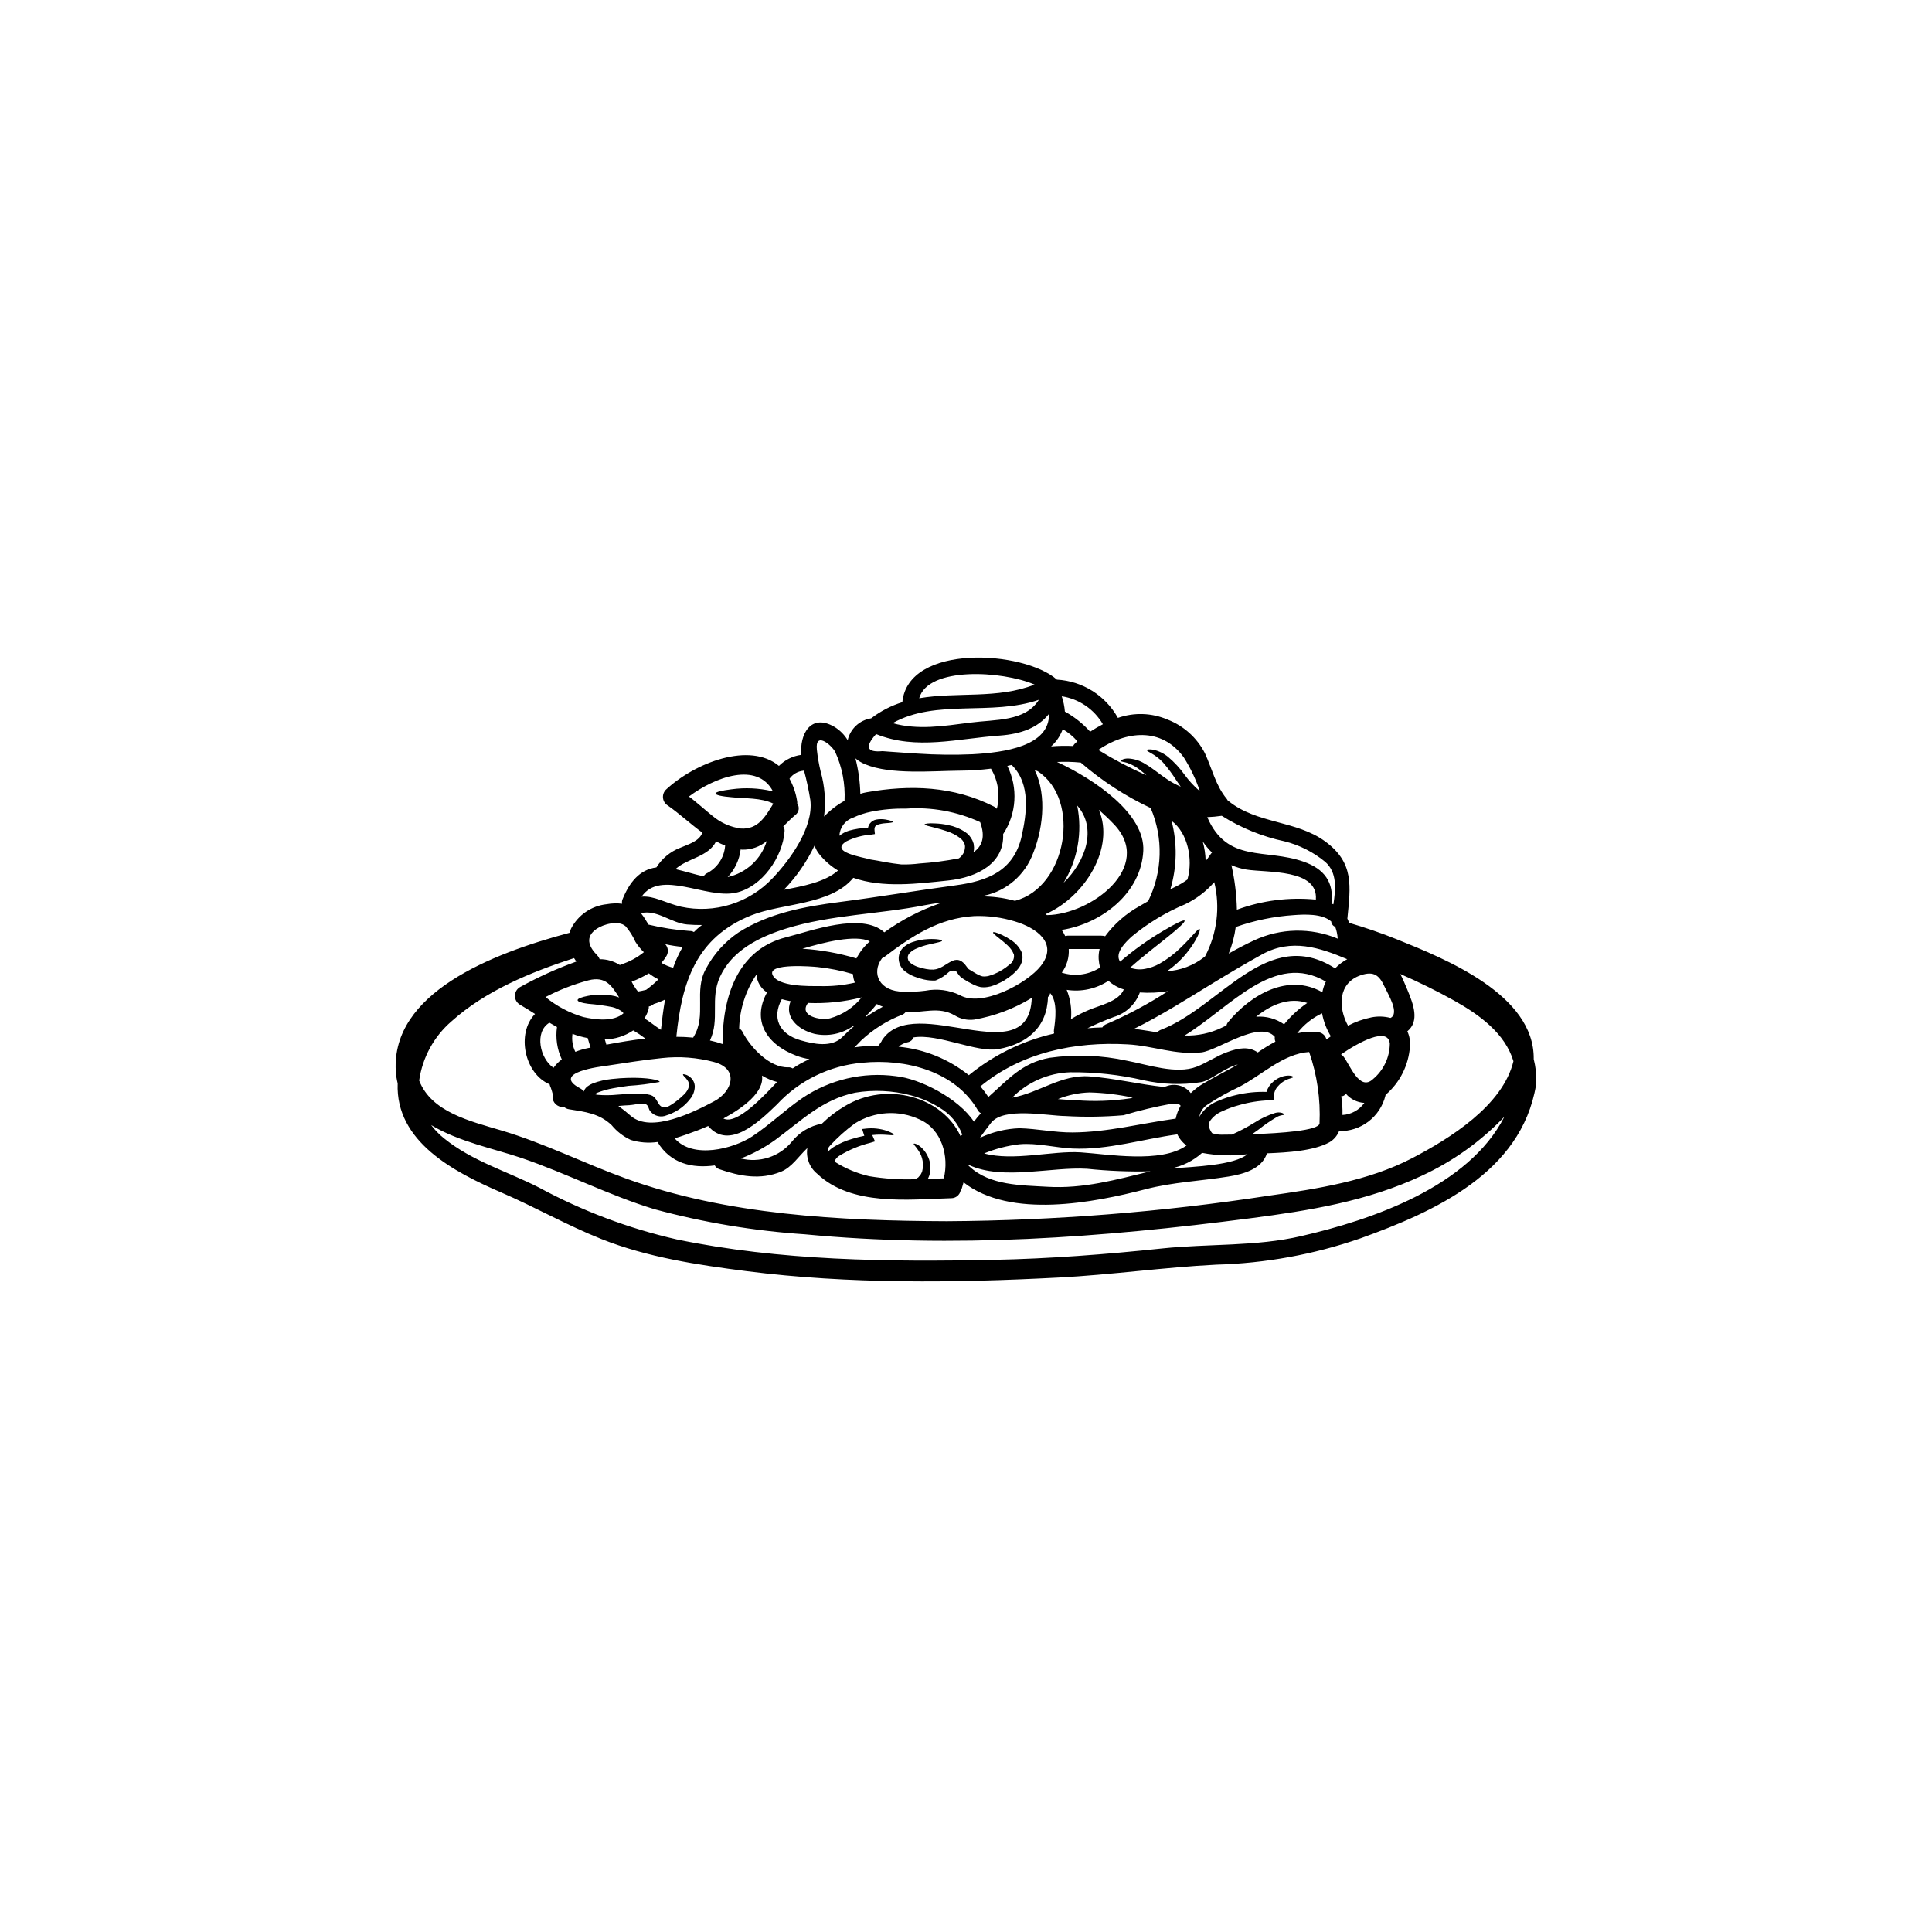 <?xml version="1.0" encoding="UTF-8"?>
<svg width="752pt" height="752pt" version="1.1" viewBox="0 0 752 752" xmlns="http://www.w3.org/2000/svg">
 <g>
  <path d="m245.1 430.13 0.211 0.027c-1.328 0.027-3.023 0.184-4.637 0.316v-0.004c1.648 1.168 3.234 2.43 4.738 3.777 7.941 7.106 25.02-1.586 32.559-5.598 7.082-3.746 9.895-12.598-0.051-15.281-6.598-1.758-13.465-2.281-20.254-1.535-7.398 0.738-14.762 1.98-22.129 3.07-0.883 0.129-21.504 2.477-9.707 8.719 0.551 0.289 1.027 0.711 1.375 1.227 0.078-0.234 0.176-0.461 0.289-0.68 0.281-0.496 0.656-0.93 1.109-1.273 0.664-0.504 1.391-0.914 2.16-1.223 2.375-0.875 4.852-1.445 7.371-1.695 2.289-0.258 4.398-0.387 6.289-0.441 7.656-0.211 12.473 0.859 12.316 1.586v0.004c-3.988 0.762-8.023 1.266-12.078 1.508-1.824 0.234-3.856 0.547-5.965 0.938-2.164 0.375-4.285 0.977-6.324 1.797-0.34 0.18-0.652 0.371-0.887 0.52 0.324 0.105 0.656 0.188 0.992 0.238 2.625 0.227 5.266 0.207 7.887-0.055 1.641-0.105 3.176-0.262 4.973-0.289l0.285 0.027 1.562 0.051c0.625-0.051 1.25-0.078 1.875-0.129 0.738 0.027 1.457 0 2.188 0.051l1.172 0.262 0.594 0.129 0.289 0.078 0.129 0.051 0.004 0.004c0.215 0.082 0.422 0.176 0.625 0.285 0.387 0.254 0.73 0.57 1.012 0.938 1.199 1.508 1.457 3.465 3.644 3.516 1.875 0.051 6.379-3.828 7.602-5.102 2.16-2.16 2.238-4.242 1.227-5.519-0.371-0.539-0.797-1.035-1.277-1.48-0.34-0.371-0.469-0.598-0.418-0.738 0.051-0.141 0.34-0.105 0.832 0.027l0.004-0.004c0.754 0.199 1.453 0.582 2.031 1.109 1.082 0.891 1.711 2.219 1.719 3.621-0.047 1.777-0.699 3.484-1.852 4.844-1.215 1.594-2.695 2.969-4.375 4.066-0.934 0.609-1.918 1.141-2.941 1.586-0.551 0.238-1.117 0.445-1.691 0.625-2.227 0.996-4.844 0.395-6.41-1.473-0.863-0.941-0.574-2.316-1.953-2.891-1.383-0.574-4.473 0.414-6.113 0.414zm351.86-17.938c0.762 2.977 1.109 6.043 1.035 9.113 0 0.328-0.043 0.648-0.129 0.965v0.082c-5.703 34.207-39.672 49.332-68.445 59.695l-0.004-0.004c-18.043 6.25-36.938 9.691-56.023 10.203-20.543 1.039-40.871 3.957-61.418 5.023-40.09 2.082-81.539 2.59-121.42-2.5-18.953-2.418-38.66-5.387-56.52-12.52-13.32-5.309-25.773-12.418-38.918-18.094-18.5-7.992-41.211-19.812-40.328-42.461v0.004c-0.391-1.578-0.637-3.188-0.742-4.812-1.695-30.277 36.887-45.637 67.738-53.836 0.113-0.512 0.262-1.016 0.441-1.508 2.715-5.352 7.953-8.965 13.922-9.594 1.984-0.359 4.008-0.422 6.012-0.184-0.141-0.582-0.082-1.191 0.16-1.742 2.652-6.559 6.66-11.586 13.172-12.395h-0.004c2.184-3.492 5.449-6.18 9.297-7.648 3.047-1.328 7.398-2.477 8.59-5.883-4.609-3.359-8.93-7.398-13.434-10.543v-0.004c-1.031-0.625-1.719-1.688-1.871-2.883-0.152-1.199 0.25-2.398 1.09-3.262 11.379-10.594 32.594-18.77 44.027-9.293 2.352-2.359 5.422-3.871 8.727-4.297-0.758-7.965 3.644-16.281 12.855-10.906 2.125 1.285 3.902 3.074 5.18 5.203 1.004-4.445 4.629-7.82 9.137-8.508 3.641-2.793 7.75-4.922 12.129-6.289 2.289-22.988 47.359-20.125 60.164-8.773 9.949 0.551 18.914 6.172 23.742 14.887 6.293-2.203 13.188-1.969 19.316 0.652 6.297 2.43 11.477 7.094 14.551 13.098 2.762 5.988 4.219 12.648 8.508 17.777h0.004c0.156 0.215 0.293 0.441 0.418 0.68 0.105 0.078 0.234 0.129 0.336 0.211 10.91 8.824 26.348 7.469 37.516 15.645 11.402 8.332 9.914 17.391 8.668 30.07v-0.004c0.258 0.535 0.484 1.082 0.68 1.641 6.289 1.852 12.469 3.957 18.531 6.402 19.137 7.699 53.629 21.602 53.32 46.59zm-7.887 0.836c-3.258-10.781-13.148-18.043-23.199-23.637-6.766-3.777-13.746-7.184-20.828-10.285 0.992 1.926 1.875 4.035 2.762 6.172 2.348 5.625 4.809 12.184-0.027 16.141v-0.004c0.852 1.84 1.199 3.871 1.02 5.887-0.508 7.301-3.922 14.09-9.48 18.848-0.012 0.125-0.039 0.25-0.078 0.371-1.004 3.996-3.336 7.531-6.613 10.031-3.277 2.496-7.309 3.805-11.426 3.715-0.738 1.844-2.078 3.387-3.801 4.375-6.121 3.328-16.168 3.957-24.262 4.269-1.953 6.117-9.164 8.094-14.918 9.031-10.934 1.773-21.66 2.16-32.438 4.973-19.863 5.152-52.508 11.609-70.73-2.707-0.211 0.738-0.418 1.535-0.676 2.316-0.121 0.344-0.289 0.668-0.496 0.965-0.375 1.695-1.883 2.902-3.621 2.891-16.648 0.469-38.816 3.199-52.199-9.527h0.004c-2.961-2.406-4.418-6.203-3.828-9.973-3.328 3.121-6.043 7.469-10.18 9.16-8.098 3.328-16.039 1.824-24.109-0.961h0.004c-0.742-0.254-1.363-0.773-1.742-1.457-8.75 1.227-17.262-0.738-22.258-9.086v-0.027c-3.496 0.5-7.062 0.227-10.441-0.809-2.883-1.332-5.43-3.297-7.445-5.75-4.809-4.582-10.336-5.18-16.613-6.195h0.004c-0.707-0.105-1.367-0.414-1.898-0.887-0.105 0-0.316 0.027-0.445 0.027v-0.004c-2.191 0.023-4-1.711-4.07-3.902 0-0.051 0.129-0.078 0.129-0.129-0.078-0.418 0-0.832-0.105-1.25-0.16-0.598-0.316-1.199-0.523-1.77-0.078-0.211-0.129-0.391-0.207-0.598-0.027-0.051-0.027-0.027-0.082-0.129h0.004c-0.148-0.344-0.262-0.703-0.336-1.07-9.789-4.113-13.043-19.812-5.676-27.379-1.926-1.227-3.852-2.449-5.918-3.644-1.184-0.719-1.906-2.004-1.906-3.387 0-1.383 0.723-2.664 1.906-3.383 7.051-3.91 14.406-7.246 21.996-9.973-0.312-0.441-0.594-0.883-0.883-1.352-16.895 5.492-34.469 12.703-47.691 24.602h-0.004c-6.848 5.906-11.32 14.098-12.594 23.051 4.738 12.289 19.785 15.801 32.125 19.473 16.609 4.945 32.047 12.758 48.289 18.641 39.312 14.293 83.438 16.48 124.96 16.648h0.004c41.98-0.25 83.883-3.574 125.38-9.941 18.77-2.656 38.633-5.703 55.66-14.555 14.707-7.668 35.352-20.477 39.516-37.812zm-3.539 21.66h-0.004c-9.152 9.578-20.023 17.352-32.047 22.91-21.164 9.973-43.891 13.617-66.93 16.609-57.734 7.496-115.14 11.789-173.32 6.219-19.773-1.316-39.367-4.586-58.496-9.762-17.781-5.418-34.285-14.008-51.883-19.98-10.078-3.438-24.473-6.328-35.043-12.781h0.004c1.453 1.93 3.141 3.668 5.023 5.18 10.984 8.906 24.523 12.809 36.938 19.137 16.859 9.129 34.887 15.922 53.578 20.188 40.328 8.359 82.211 8.797 123.27 7.965 22.023-0.441 43.867-2.137 65.785-4.441 17.887-1.871 36.523-0.703 54.098-4.809 27.48-6.336 65.105-19.148 79.035-46.434zm-44.309-38.477c3.672-1.77-0.938-9.215-2.266-12.078-2.031-4.441-4.141-6.289-9.27-4.555-8.98 3.019-8.852 12.652-5 19.652 2.883-1.516 5.969-2.609 9.164-3.254 2.445-0.477 4.969-0.398 7.379 0.234zm-6.844 23.844h-0.004c4.144-3.43 6.559-8.52 6.586-13.898-0.738-6.715-12.234-0.391-18.98 4.242 0.395 0.266 0.746 0.59 1.043 0.961 2.453 3.231 6.176 13.477 11.359 8.695zm-3.328 9.215-0.008 0.004c-2.809-0.156-5.426-1.465-7.234-3.621-0.285 0.613-0.891 1.008-1.562 1.02h-0.188c0.387 2.418 0.543 4.867 0.473 7.312 3.41-0.188 6.547-1.922 8.52-4.711zm-11.379-52.352h-0.004c1.375-1.426 2.965-2.629 4.711-3.566-10.828-4.555-21.715-8.172-33.086-1.898-6.691 3.672-13.199 7.574-19.711 11.531-9.816 6.012-19.812 12.34-30.223 17.492 0.676 0.078 1.328 0.129 1.98 0.234 2.473 0.34 4.809 0.738 7.082 1.109v0.004c0.363-0.426 0.828-0.754 1.348-0.965 23.156-8.789 41.637-40.809 67.906-23.941zm1.016-11.559h-0.008c-0.098-1.574-0.422-3.125-0.961-4.606-0.883-0.328-1.496-1.141-1.562-2.082-3.539-3.125-10.414-2.785-14.578-2.477-7.703 0.512-15.305 2.07-22.59 4.633-0.469 3.547-1.387 7.019-2.734 10.332 3.231-1.852 6.508-3.566 9.867-5.129v0.004c10.273-4.812 22.102-5.059 32.566-0.676zm-1.691-13.355c0.91-5.918 1.535-12.363-3.176-16.531h-0.004c-4.637-3.832-10.074-6.574-15.91-8.016-8.641-1.848-16.883-5.207-24.355-9.918-1.875 0.273-3.758 0.449-5.652 0.523 7.809 18.039 22.516 12.055 37.512 17.336 8.07 2.812 11.871 8.047 10.828 16.281 0.262 0.117 0.527 0.219 0.758 0.324zm-2.707 52.617c0.574-0.445 1.148-0.859 1.719-1.277h-0.008c-1.676-2.742-2.832-5.769-3.41-8.93-3.805 1.777-7.125 4.441-9.688 7.769 2.273-0.496 4.606-0.688 6.93-0.566 0.297 0 0.594 0.043 0.883 0.129 1.668-0.008 3.125 1.117 3.539 2.734 0.016 0.043 0.027 0.09 0.035 0.141zm-0.492-22.023c0.078-0.18 0.207-0.336 0.285-0.523-20.07-11.867-37.227 10.074-55.008 20.984h-0.008c5.059 0.164 10.082-0.91 14.633-3.125 0.574-0.258 1.109-0.52 1.691-0.805l-0.004-0.004c0.113-0.5 0.348-0.965 0.68-1.355 8.797-10.676 23.379-19.133 36.629-11.559 0.25-1.238 0.617-2.449 1.102-3.617zm-2.188 54.668-0.008-0.004c0.43-9.438-0.941-18.871-4.035-27.801-10.152 0.672-18.383 9.004-27.18 13.559v0.004c-4.242 1.969-8.332 4.25-12.234 6.82-1.809 1.086-3.039 2.918-3.359 5 0.039-0.129 0.094-0.254 0.156-0.371 1.613-2.676 4.066-4.746 6.977-5.883 2.375-1.039 4.84-1.848 7.371-2.418 3.816-0.902 7.738-1.297 11.66-1.172 0.48-1.566 1.402-2.957 2.656-4.008 1.152-1.008 2.523-1.73 4.008-2.109 2.59-0.574 3.699 0.078 3.746 0.285 0.078 0.391-1.434 0.469-3.121 1.379-1.082 0.566-2.047 1.336-2.836 2.266-0.996 1.043-1.547 2.434-1.535 3.871l0.105 1.613-1.902-0.027v0.004c-3.992 0.137-7.953 0.766-11.793 1.871-2.234 0.598-4.41 1.391-6.508 2.371-1.988 0.785-3.695 2.156-4.894 3.93-0.402 0.754-0.477 1.641-0.203 2.449l0.207 0.594 0.445 0.914c0.18 0.258 0.312 0.465 0.465 0.652 1.156 0.402 2.371 0.602 3.594 0.598 0.738 0 2.219-0.027 4.141-0.051v-0.004c3-1.332 5.902-2.871 8.695-4.606 2.539-1.641 5.289-2.926 8.176-3.824 0.867-0.25 1.789-0.238 2.652 0.027 0.598 0.234 0.805 0.543 0.738 0.652-0.207 0.285-1.145 0-2.863 0.961-2.438 1.438-4.777 3.047-7 4.809-0.805 0.594-1.668 1.195-2.59 1.852 11.25-0.402 26.008-1.395 26.27-4.207zm-1.434-87.105c0.961-12.004-18.871-10.414-27.008-11.688l-0.008-0.004c-2.012-0.332-3.981-0.91-5.856-1.719 1.301 5.691 2.016 11.5 2.137 17.336 9.816-3.606 20.324-4.949 30.738-3.93zm-3.352 40.219c-7.031-2.394-14.109 0.652-19.891 5.359h0.004c3.859-0.309 7.707 0.738 10.879 2.961 2.586-3.195 5.621-5.996 9.008-8.32zm-12.391 15.047c-0.246-0.582-0.328-1.223-0.234-1.848-5.832-6.742-22.258 5.34-28.609 6.043-10.047 1.109-18.77-2.59-28.715-3.125-20.484-1.145-41.207 3.074-57.27 16.352l-0.004-0.008c1.121 1.316 2.152 2.699 3.098 4.141 7.707-6.766 12.949-13.277 23.844-15.254h0.004c10.035-1.402 20.242-1.016 30.145 1.145 8.07 1.508 19.16 5.418 27.102 2.32 4.09-1.59 7.734-4.191 11.871-5.676 4.441-1.645 8.379-2.32 11.895 0.129h0.004c2.207-1.535 4.5-2.941 6.867-4.219zm-10.859 43.828c-5.887 0.754-11.852 0.574-17.68-0.52-3.477 3.129-7.75 5.242-12.348 6.102 9.742-0.754 24.766-1.25 30.027-5.582zm-3.777-34.91c-4.84 1.07-10.648 6.289-14.371 6.875-7.402 1.133-14.949 0.883-22.258-0.742-9.371-2.172-18.969-3.219-28.586-3.121-8.516 0.273-16.602 3.805-22.594 9.863 10.461-1.824 19.012-9.086 30.109-8.254 9.734 0.738 19.238 3.07 28.922 4.113 0.316-0.082 0.598-0.184 0.91-0.262 3.422-1.336 7.316-0.254 9.559 2.656 1.512-1.457 3.188-2.734 5-3.801 4.379-2.551 8.906-4.844 13.309-7.316zm-12.727-42.117-0.004-0.004c4.664-8.863 5.934-19.125 3.566-28.859-3.164 3.617-7.039 6.551-11.375 8.617-7.5 3.133-14.492 7.363-20.75 12.547-2.348 2.16-6.797 6.43-4.531 9.789 5.231-4.492 10.848-8.512 16.793-12.008 4.844-2.891 7.992-4.441 8.301-3.957 0.312 0.48-2.219 2.836-6.613 6.379-3.852 3.125-9.137 7.055-14.578 11.926 0.027 0 0.051 0.027 0.078 0.027l0.004-0.004c1.867 0.668 3.887 0.809 5.832 0.414 1.926-0.348 3.785-1.016 5.492-1.977 3.062-1.738 5.883-3.871 8.383-6.352 4.441-4.269 6.691-7.5 7.266-7.16 0.465 0.258-0.863 4.141-4.973 9.25-2.223 2.766-4.84 5.188-7.769 7.184 5.301-0.309 10.379-2.238 14.551-5.519 0.102-0.102 0.211-0.199 0.324-0.285zm2.289-39.957c0.129-0.156 0.258-0.258 0.387-0.418v-0.004c-1.352-1.324-2.562-2.777-3.617-4.348 0.707 2.5 1.094 5.082 1.145 7.68 0.703-0.902 1.383-1.867 2.086-2.906zm-9.062 9.621c2.004-7.289 0.156-17.621-6.289-22.387v-0.008c2.281 8.762 2.121 17.98-0.469 26.66 0.594-0.312 1.195-0.625 1.793-0.91h0.004c1.711-0.82 3.344-1.797 4.871-2.918 0.02-0.152 0.051-0.301 0.09-0.449zm4.723-33.934c-1.551-4.617-3.648-9.027-6.25-13.145-8.746-12.055-22.676-10.18-33.297-2.914l-0.004-0.004c6.031 3.711 12.301 7.016 18.77 9.891-0.703-0.621-1.379-1.223-2.082-1.742-1.594-1.371-3.43-2.43-5.418-3.121-1.301-0.418-2.394-0.391-2.394-0.738 0-0.262 0.676-0.887 2.59-0.965l0.004-0.004c2.484 0.09 4.898 0.863 6.973 2.238 2.629 1.48 5.391 3.883 8.254 5.781 1.703 1.16 3.519 2.152 5.414 2.961-0.574-0.805-1.109-1.59-1.641-2.348v0.004c-1.555-2.477-3.297-4.828-5.219-7.031-3.281-3.539-6.43-4.191-6.289-4.867 0.027-0.262 0.859-0.391 2.394-0.156h-0.004c2.152 0.465 4.164 1.438 5.863 2.836 2.418 2.039 4.574 4.371 6.414 6.945 1.711 2.356 3.699 4.5 5.922 6.379zm-7.484 122.43c-0.066-0.055-0.129-0.117-0.18-0.188-0.16-0.199-0.379-0.344-0.625-0.414-0.832-0.051-1.691-0.129-2.551-0.207-6.367 1.145-12.668 2.648-18.867 4.504-7.559 0.648-15.152 0.754-22.727 0.309-7.004-0.078-23.797-3.594-28.797 2.59-1.562 1.953-2.863 3.824-4.215 5.625 0 0.078 0.027 0.129 0.027 0.18v0.004c4.781-2.227 9.961-3.465 15.23-3.644 6.898 0.18 13.746 1.691 20.645 1.641 13.641-0.078 26.711-3.539 40.145-5.387v-0.004c0.359-1.762 1.004-3.457 1.914-5.008zm2.289 15.461h0.004c-1.539-1.117-2.766-2.602-3.566-4.32-13.508 1.824-27.047 6.144-40.789 5.519-6.746-0.312-13.902-2.266-20.645-1.664l-0.004-0.004c-4.731 0.551-9.367 1.754-13.77 3.57 11.32 3.121 26.578-1.109 37.512-0.418 10.387 0.656 31.371 4.457 41.273-2.676zm-7.234-60.051c-3.621 0.59-7.301 0.754-10.957 0.492-0.027 0.078-0.027 0.129-0.051 0.211h-0.004c-1.707 4.484-5.394 7.926-9.988 9.32-3.508 1.293-6.949 2.762-10.309 4.398 1.926-0.16 3.852-0.289 5.777-0.316l0.004 0.004c0.371-0.598 0.93-1.055 1.586-1.301 8.332-3.578 16.34-7.863 23.941-12.809zm-7.703-35.043v0.004c5.613-11.355 5.973-24.598 0.988-36.242-9.832-4.629-18.988-10.582-27.207-17.695-3.07-0.301-6.164-0.379-9.246-0.238 14.801 6.875 34.312 20.227 33.582 34.625-0.805 16.281-16.062 28.324-31.758 30.746h-0.004c0.512 0.754 0.965 1.547 1.355 2.371 0.309-0.074 0.621-0.117 0.938-0.133h13.004c0.547-0.004 1.09 0.066 1.613 0.211 3.57-4.805 8.121-8.789 13.355-11.691 1.109-0.676 2.258-1.301 3.379-1.953zm0.91 105.16c-8.23 0.199-16.465-0.129-24.652-0.988-13.828-0.859-32.727 4.633-45.922-1.434-0.082 0.078-0.184 0.156-0.262 0.234 0.145 0.105 0.285 0.219 0.418 0.34 7.887 7.398 20.125 7.262 30.34 7.863 13.996 0.82 26.672-2.746 40.078-6.016zm-7.863-28.41c0.312-0.078 0.625-0.211 0.938-0.289-5.516-1.184-11.133-1.855-16.773-2.008-4.223 0.125-8.395 1.004-12.312 2.59 2.445 0.207 4.867 0.391 7.16 0.445v-0.004c7.004 0.551 14.043 0.301 20.988-0.734zm-32.41-71.309c17.184-0.207 41.781-18.848 26.059-35.352-1.82-1.926-3.824-3.801-5.883-5.648 6.289 14.578-5.129 33.715-20.75 40.641 0.184 0.125 0.395 0.23 0.574 0.359zm29.895 28.926c-2.215-0.668-4.258-1.816-5.984-3.359-4.793 3.148-10.582 4.402-16.246 3.516 1.461 3.613 2.031 7.523 1.668 11.402 2.234-1.383 4.574-2.586 7.004-3.594 4.231-1.824 11.574-3.231 13.559-7.965zm-9.785-8.176c0.184-0.133 0.375-0.258 0.574-0.371-0.309-1.07-0.5-2.172-0.574-3.281-0.074-1.312 0.051-2.629 0.371-3.902h-12.02c0.207 3.285-0.75 6.539-2.707 9.188 4.793 1.539 10.02 0.945 14.344-1.633zm-3.309-92.156c1.586-1.043 3.258-2.004 4.945-2.891h0.004c-3.418-5.859-9.305-9.859-16.012-10.879 0.652 1.926 1.062 3.93 1.223 5.957 3.688 2.039 7.008 4.68 9.828 7.812zm-10.332 58.828c8.617-8.383 13.094-21.219 5.285-30.07h-0.004c2.094 10.336 0.199 21.078-5.293 30.078zm4.633-54.438c0.238-0.207 0.496-0.418 0.738-0.625-1.633-1.887-3.566-3.488-5.727-4.738-0.918 2.582-2.477 4.894-4.523 6.715 2.848-0.25 5.707-0.301 8.562-0.156 0.238-0.449 0.559-0.852 0.938-1.188zm-8.391 111.61c0.543-3.699 1.508-10.934-1.48-14.238v0.004c-0.102 0.586-0.406 1.121-0.859 1.508-0.312 11.766-8.094 18.273-19.344 20.277-8.406 1.48-23.352-6.121-32.984-4.555v0.004c-0.324 0.91-1.086 1.594-2.027 1.82-1.398 0.262-2.711 0.883-3.805 1.797 10.012 0.945 19.523 4.805 27.363 11.098 9.633-7.875 20.957-13.414 33.086-16.188 0.023-0.094 0.062-0.184 0.109-0.266-0.117-0.41-0.137-0.84-0.059-1.262zm-31.645-107.22c12.184-0.676 29.992-3.07 29.707-15.699-4.297 5.418-10.883 7.836-19.137 8.438-16.402 1.145-32.438 5.777-48.16-0.574-4.477 5-3.672 7.211 2.5 6.637 0.938 0.078 1.852 0.133 2.781 0.211 1.227 0.078 2.449 0.18 3.699 0.258 2.445 0.18 4.891 0.371 7.367 0.496h0.004c7.07 0.469 14.16 0.547 21.238 0.234zm26.527 82.395c6.953-8.852-1.852-14.867-10.074-17.312-5.113-1.562-10.453-2.266-15.801-2.082-13.77 0.781-24.316 7.769-34.984 15.879-0.293 0.211-0.609 0.387-0.941 0.523-4.375 5.883-0.961 13.016 8.332 13.016 2.852 0.125 5.711 0 8.539-0.371 4.527-0.887 9.219-0.293 13.379 1.695 8.445 4.926 26.113-4.422 31.559-11.348zm-10.102-25.328c20.203-5.16 25.996-39.379 8.84-50.477-0.371-0.156-0.738-0.285-1.109-0.414 4.945 10.203 3.098 23.949-1.227 33.844v-0.004c-3.602 8.207-11.156 13.996-20.016 15.332 4.566-0.07 9.117 0.508 13.523 1.719zm2.59-24.992c2.059-8.957 3.539-20.348-3.516-27.57l0.004-0.004c-0.109-0.098-0.207-0.211-0.285-0.336l-1.719 0.387v0.004c4.227 8.508 3.602 18.625-1.641 26.551 0.523 10.988-9.5 16.844-21.605 18.07-11.469 1.195-25.277 2.992-36.707-1.07-8.773 10.699-27.625 9.789-39.703 14.602-21.504 8.59-27.047 26.012-29.18 47.277 2.188 0 4.398 0.105 6.559 0.316 0.047-0.082 0.09-0.172 0.129-0.262 5.258-8.406-0.051-17.887 4.867-26.605 3-5.629 7.324-10.441 12.602-14.031 11.84-7.551 25.617-10.102 39.363-11.871 15.074-1.926 29.992-4.477 45.039-6.481 12.488-1.668 22.688-5.547 25.816-18.977zm-20.125-44.355c10.125-1.328 21.461-0.34 26.891-8.906-18.379 6.406-40.035-0.441-56.934 9.086 9.789 2.781 19.918 1.117 30.043-0.18zm-33.973 123.31c12.625-18.535 57.035 13.512 58.086-16.195h0.004c-6.887 4.223-14.512 7.094-22.469 8.461-2.602 0.324-5.234-0.242-7.473-1.613-6.406-3.746-12.422-0.832-19.137-1.379h0.004c-0.297 0.434-0.699 0.785-1.172 1.016-6.016 2.293-11.527 5.742-16.219 10.152-0.859 0.941-1.715 1.797-2.59 2.629 3.141-0.445 6.309-0.68 9.48-0.703 0.336-0.547 0.672-1.066 1.066-1.586h-0.004c0.098-0.281 0.238-0.547 0.422-0.781zm44.492-89.789c1.344-5.305 0.52-10.926-2.293-15.621-4.016 0.5-8.059 0.762-12.105 0.781-10.488 0.078-26.941 1.664-36.809-2.473h-0.004c-1.391-0.559-2.684-1.34-3.824-2.316 1.148 4.512 1.785 9.141 1.902 13.801 0.742-0.242 1.496-0.434 2.262-0.574 17.184-3.047 34.102-2.449 49.773 5.551l0.004-0.004c0.406 0.227 0.777 0.512 1.094 0.855zm-30.227-43.031c14.711-2.527 30.59 0.387 44.91-5.312-12.684-5.441-41.422-7.059-44.91 5.312zm21.141 59.938c3.254-2.219 4.766-5.805 2.59-11.715-9.039-4.156-18.977-5.961-28.898-5.258-4.496-0.09-8.988 0.301-13.402 1.172-2.484 0.492-4.894 1.289-7.184 2.367-3.055 1.016-5.16 3.812-5.289 7.027 1.09-0.895 2.348-1.566 3.699-1.973 2.418-0.684 4.91-1.059 7.422-1.113 0.117-0.609 0.371-1.188 0.742-1.688 0.594-0.77 1.441-1.305 2.391-1.512 1.23-0.234 2.492-0.242 3.723-0.031 1.875 0.34 2.836 0.703 2.836 0.941 0 0.238-1.066 0.371-2.891 0.492h0.004c-1.035 0.062-2.059 0.254-3.047 0.574-1.043 0.445-1.355 1.043-1.199 2.422l0.129 1.223s-1.355 0.184-1.355 0.211h0.004c-3.363 0.227-6.652 1.105-9.684 2.59-7.004 4.269 6.328 6.172 9.32 7.106 0.91 0.129 1.793 0.289 2.707 0.445 1.016 0.207 2.031 0.387 3.047 0.574 1.98 0.371 4.035 0.648 6.09 0.883 0.09-0.004 0.176 0.004 0.262 0.027 2.316 0.043 4.629-0.082 6.926-0.371 5.156-0.348 10.285-1.016 15.359-2 0.996-0.695 1.746-1.688 2.137-2.84 0.152-0.535 0.242-1.086 0.258-1.641-0.023-0.184-0.031-0.363-0.027-0.547-0.074-0.211-0.133-0.43-0.18-0.648-0.363-0.887-0.957-1.66-1.719-2.238-1.578-1.188-3.348-2.098-5.234-2.684-1.742-0.598-3.277-1.016-4.555-1.328-2.555-0.652-4.012-0.961-4.012-1.301 0.027-0.258 1.535-0.547 4.269-0.371h0.004c1.664 0.07 3.316 0.289 4.945 0.648 2.289 0.438 4.473 1.32 6.43 2.59 1.305 0.836 2.344 2.027 2.992 3.438l0.445 1.227v-0.004c0.078 0.484 0.129 0.969 0.156 1.457 0.016 0.629-0.059 1.254-0.211 1.863zm2.863 101.58c-0.492-0.262-0.898-0.66-1.172-1.148-8.773-15.168-27.984-20.203-44.957-18.5v0.004c-12.719 1.09-24.574 6.883-33.25 16.246-6.742 6.508-18.562 18.039-26.762 8.383-1.691 0.738-3.148 1.355-4.219 1.742-2.863 1.07-5.832 2.16-8.824 3.047 7.055 8.203 22.832 4.113 30.25-0.781 6.875-4.555 12.758-10.359 19.574-14.969l0.004-0.004c10.629-7.144 23.508-10.152 36.199-8.453 9.398 0.938 24.395 8.566 30.457 17.727 0.875-1.145 1.762-2.238 2.699-3.277zm-7.914 8.934c0.234-0.18 0.441-0.387 0.676-0.598v-0.004c-1.625-4.367-4.703-8.043-8.719-10.41-3.512-2.207-7.34-3.859-11.352-4.898-7.059-1.871-14.434-2.215-21.633-1.016-12.859 2.68-20.879 10.883-31.078 18.379-4.137 2.981-8.645 5.414-13.406 7.234 3.578 0.898 7.336 0.766 10.84-0.383 3.504-1.145 6.613-3.262 8.969-6.098 2.922-3.707 7.098-6.219 11.742-7.055 2.676-2.625 5.656-4.914 8.883-6.82 16.508-9.98 38.176-3.504 45.078 11.668zm-6.508 16.426c2.109-8.645-0.805-19.082-9.32-22.883-8.141-3.844-17.676-3.273-25.305 1.508-3.516 2.57-6.769 5.481-9.711 8.695-0.633 0.652-0.953 1.543-0.883 2.449 0.668-0.738 1.43-1.383 2.262-1.926 2.246-1.387 4.672-2.461 7.203-3.191 1.582-0.492 3.188-0.902 4.812-1.223-0.105-0.312-0.211-0.652-0.316-0.961l-0.523-1.668 1.59-0.18 0.004-0.004c2.762-0.285 5.551 0.031 8.172 0.934 1.715 0.652 2.59 1.172 2.527 1.434-0.105 0.652-3.465-0.414-8.359 0.16 0.129 0.336 0.258 0.621 0.418 0.961l0.648 1.508-1.82 0.547v0.004c-4.238 1.055-8.297 2.75-12.027 5.023-0.773 0.465-1.395 1.145-1.793 1.953-0.055 0.133-0.055 0.281 0 0.414 4.098 2.602 8.602 4.492 13.328 5.598 5.891 0.984 11.863 1.383 17.836 1.199 0.25-0.074 0.488-0.188 0.703-0.34 0.148-0.105 0.305-0.199 0.469-0.285 0.02-0.004 0.039-0.012 0.051-0.027 0 0.027 0 0.027-0.027 0.051l0.156-0.156 0.258-0.316 0.004 0.004c0.277-0.281 0.527-0.598 0.738-0.934 0.199-0.355 0.367-0.727 0.496-1.113 0.688-2.699 0.195-5.566-1.355-7.887-1.066-1.77-2.109-2.496-1.926-2.812 0.105-0.207 1.512 0 3.258 1.746h-0.004c1.055 1.051 1.887 2.297 2.445 3.672 0.809 1.926 1.008 4.047 0.574 6.09-0.125 0.613-0.328 1.207-0.598 1.773-0.051 0.105-0.129 0.258-0.207 0.387 2.055-0.062 4.141-0.141 6.223-0.191zm-1.434-107.07c-0.027-0.066-0.055-0.137-0.078-0.207-1.98 0.285-3.957 0.57-5.918 0.961-17.758 3.516-36.656 3.699-53.965 9.086-10.23 3.199-21.008 8.434-25.723 18.77-3.981 8.695 0.051 16.48-3.902 24.789 1.66 0.355 3.293 0.816 4.894 1.383-0.051-17.887 5.516-36.73 24.832-41.574 9.348-2.344 29.391-9.895 38.141-1.898 6.648-4.812 13.965-8.621 21.719-11.309zm-22.281 40.258c-0.812-0.297-1.605-0.645-2.375-1.039-1.293 1.656-2.711 3.215-4.238 4.656l0.234 0.234c2.055-1.398 4.184-2.684 6.379-3.852zm-5.078-25.434c-5.519-2.762-18.07 0.414-26.242 2.863 7.133 0.457 14.188 1.723 21.031 3.777 1.305-2.523 3.07-4.773 5.211-6.641zm-6.25 33.09c-0.051-0.07-0.113-0.129-0.18-0.188-4.367 3.102-9.836 4.227-15.074 3.102-6.457-1.586-11.871-6.535-9.32-12.73-1.156-0.199-2.305-0.461-3.438-0.781-3.906 7.133-1.199 13.562 7.316 16.008 5 1.434 12.105 2.961 16.281-1.301 1.484-1.508 2.965-2.863 4.414-4.109zm0.418-17.02c-0.414-1.066-0.664-2.188-0.738-3.332-4.477-1.34-9.074-2.254-13.723-2.734-1.82-0.207-19.5-1.664-17.598 2.961 1.926 4.762 14.371 4.441 18.301 4.441 4.625 0.141 9.25-0.309 13.758-1.344zm-4.008-70.793c0.324-6.57-0.934-13.125-3.672-19.105-1.664-2.863-7.836-7.887-7.106-0.805l-0.004-0.004c0.309 2.867 0.805 5.711 1.48 8.512 1.613 5.699 2.066 11.668 1.328 17.547 2.336-2.438 5.023-4.508 7.973-6.144zm-5.652 84.668c4.863-1.348 9.172-4.195 12.312-8.141-6.824 1.734-13.867 2.461-20.902 2.16-0.027 0.051-0.051 0.078-0.078 0.129-3.539 4.984 5.023 6.809 8.668 5.852zm3.121-57.508h0.004c-2.711-1.637-5.125-3.723-7.133-6.168-0.902-1.051-1.582-2.273-2.004-3.594-3.016 6.375-7.062 12.203-11.977 17.262 7.418-1.422 15.934-2.953 21.113-7.508zm-25.457 2.961c6.766-7.106 15.957-19.707 14.68-30.34h0.004c-0.621-3.894-1.445-7.754-2.473-11.559-0.09 0.02-0.176 0.043-0.258 0.078-2.164 0.219-4.125 1.355-5.391 3.121 1.484 2.688 2.484 5.613 2.957 8.645 0.07 0.336 0.086 0.676 0.055 1.016 1.016 1.434 0.684 3.418-0.742 4.441-1.457 1.227-3.019 2.785-4.684 4.441 0.387 0.555 0.559 1.227 0.492 1.898-0.676 9.895-8.719 21.762-19.055 23.949-11.531 2.449-29.262-9.215-36.578 1.508 4.922-0.371 9.062 2.398 15.281 3.906v0.004c13.031 2.824 26.586-1.391 35.711-11.109zm14.344 70.457c-1.738-0.281-3.449-0.734-5.102-1.352-11.797-4.441-17.391-13.75-11.43-24.629-2.391-1.535-3.918-4.113-4.113-6.949-4.203 6.207-6.543 13.488-6.738 20.98 0.578 0.293 1.047 0.77 1.328 1.355 3.019 5.961 10.566 14.031 17.805 13.746h-0.004c0.605-0.02 1.199 0.133 1.723 0.438 2.059-1.402 4.246-2.606 6.531-3.59zm-14.652-104.34c0.156 0.027 0.285 0.078 0.441 0.105-6.117-11.66-22.57-5.625-32.75 2.031 0.445 0 8.332 6.898 9.215 7.527v-0.004c3.137 2.656 6.965 4.359 11.039 4.914 6.66 0.418 9.527-4.606 12.625-9.707-4.762-2.344-10.984-1.926-16.191-2.477-3.883-0.312-6.289-0.859-6.289-1.457s2.394-1.168 6.25-1.641l-0.004 0.004c5.223-0.715 10.527-0.477 15.664 0.703zm2.027 113.21c-2.062-0.539-4.035-1.371-5.859-2.477 0.965 6.406-7.367 12.551-15.02 16.691 5.129 2.691 15.645-8.668 20.879-14.215zm-19.238-79.738h-0.004c3.555-0.785 6.836-2.496 9.512-4.961 2.676-2.465 4.648-5.598 5.719-9.074-2.688 2.258-6.109 3.453-9.621 3.359-0.18-0.039-0.359-0.066-0.543-0.078-0.48 4.039-2.258 7.816-5.062 10.766zm-0.992-12.055c0.004-0.074 0.02-0.145 0.051-0.207-1.215-0.469-2.398-1.02-3.543-1.645-3.07 6.121-11.062 6.481-15.828 10.805 3.672 0.836 7.289 2.004 10.957 2.812h0.004c0.27-0.461 0.652-0.844 1.109-1.113 4.113-2.031 6.863-6.066 7.254-10.641zm-8.98 30.707c-1.875 0.027-3.805-0.051-5.805-0.211-6.379-0.594-11.719-5.918-17.992-4.398 0.055 0.051 0.105 0.078 0.133 0.129 1.043 1.371 1.992 2.816 2.836 4.32 5.262 1.266 10.613 2.094 16.012 2.477 0.582-0.027 1.16 0.117 1.664 0.414 0.727-0.75 1.5-1.453 2.316-2.106 0.266-0.219 0.578-0.418 0.84-0.625zm-11.246 16.648c0.977-2.828 2.231-5.555 3.746-8.137-2.285-0.195-4.555-0.543-6.793-1.047 1.117 1.25 1.316 3.07 0.492 4.531-0.582 0.969-1.254 1.887-2 2.734 1.414 0.855 2.953 1.496 4.555 1.906zm-4.738 24.16c0.391-3.727 0.887-7.734 1.59-11.797l-0.004 0.004c-1.41 0.684-2.875 1.258-4.375 1.715-0.258 0.184-0.465 0.371-0.738 0.523-0.363 0.234-0.77 0.387-1.195 0.441 0.027 0.504-0.043 1.008-0.211 1.48-0.371 1.105-0.867 2.16-1.48 3.148 2.195 1.395 4.227 3.066 6.414 4.473zm-0.961-19.656h-0.004c-1.324-0.656-2.578-1.441-3.75-2.344-2.129 1.277-4.371 2.367-6.691 3.254 0.688 1.355 1.508 2.637 2.449 3.828 1.066-0.184 2.137-0.391 3.199-0.676 1.699-1.238 3.305-2.606 4.797-4.09zm-5.676-10.57h-0.004c-1.273-1.207-2.387-2.574-3.309-4.07-0.969-2.191-2.258-4.227-3.824-6.043-2.785-2.445-8.645-0.781-11.301 1.043-4.504 3.098-3.121 6.871 0.289 10.309 0.414 0.422 0.73 0.926 0.938 1.48 2.781-0.016 5.512 0.77 7.859 2.266 0.137-0.082 0.273-0.148 0.418-0.207 3.254-1.023 6.285-2.648 8.934-4.793zm0.574 33.609h-0.004c-1.508-1.152-3.082-2.211-4.715-3.176-3.269 2.215-7.113 3.434-11.062 3.516 0.18 0.676 0.387 1.355 0.598 2.031 4.902-0.93 10.004-1.785 15.184-2.387zm-8.488-9.863h-0.004c-0.273-0.352-0.598-0.656-0.961-0.914-1.051-0.691-2.215-1.191-3.438-1.48-3.082-0.602-6.191-1.031-9.32-1.277-2.555-0.312-4.168-0.832-4.168-1.434 0-0.598 1.535-1.168 4.09-1.664v0.004c3.477-0.688 7.059-0.645 10.516 0.129 0.531 0.137 1.055 0.312 1.566 0.52-2.762-4.348-5.156-8.461-11.949-6.688h-0.004c-5.793 1.551-11.395 3.731-16.711 6.508 4.32 3.551 9.312 6.195 14.68 7.769 4.703 1.062 11.852 1.996 15.703-1.488zm-12.852 13.391c-0.371-1.25-0.738-2.473-1.109-3.723-2.019-0.363-4-0.91-5.918-1.641-0.344 2.394 0.043 4.832 1.109 7 1.633-0.645 3.324-1.141 5.051-1.48zm-11.191 4.586v-0.004c-1.828-3.93-2.481-8.309-1.875-12.602-1.016-0.547-1.98-1.109-2.961-1.691-0.039 0.02-0.074 0.047-0.102 0.078-5.777 3.644-3.594 13.875 1.715 17.492 0.895-1.254 1.977-2.359 3.211-3.277z"/>
  <path d="m397.61 370.54c0.504 1.332 0.512 2.805 0.023 4.141-0.242 0.656-0.555 1.285-0.934 1.875-0.406 0.535-0.844 1.047-1.305 1.535-0.945 0.961-1.984 1.828-3.094 2.59-0.523 0.34-1.043 0.676-1.566 1.043-0.805 0.469-1.297 0.652-1.949 0.988-0.656 0.355-1.344 0.645-2.059 0.859-0.371 0.133-0.703 0.262-1.109 0.371l-1.246 0.234c-0.898 0.141-1.809 0.148-2.707 0.023-0.863-0.18-1.703-0.461-2.504-0.832-1.379-0.656-2.715-1.398-4.004-2.219-0.449-0.273-0.875-0.578-1.277-0.91-0.379-0.375-0.723-0.785-1.02-1.227-0.543-0.805-0.648-0.91-0.738-0.961-0.094-0.051-0.078 0-0.105-0.051-0.027-0.051-0.387-0.078-0.543-0.105l-0.34-0.082-0.156-0.027c-0.105 0-0.207 0.027-0.289 0.027-0.512 0.047-1.004 0.246-1.402 0.574-1.457 1.375-3.16 2.465-5.023 3.203l-0.133 0.027-0.129 0.027c-1.469 0.07-2.941-0.062-4.375-0.395-1.297-0.277-2.566-0.668-3.797-1.168-1.242-0.488-2.406-1.145-3.465-1.953-1.242-0.918-2.102-2.262-2.418-3.773-0.434-1.895 0.094-3.879 1.402-5.312 1.051-1.047 2.324-1.84 3.723-2.316 2.016-0.699 4.117-1.102 6.246-1.199 3.465-0.156 5.363 0.316 5.363 0.652 0 0.391-1.902 0.676-5.051 1.434l0.004-0.004c-1.859 0.402-3.664 1.004-5.391 1.797-0.906 0.438-1.723 1.047-2.394 1.797-0.527 0.66-0.668 1.551-0.371 2.34 0.133 0.914 1.852 2.16 3.805 2.812 1.023 0.355 2.078 0.625 3.148 0.809 0.949 0.188 1.918 0.27 2.891 0.234 5.363-0.316 8.488-7.769 13.148-0.859v0.004c0.215 0.371 0.527 0.68 0.91 0.883 1.25 0.738 2.496 1.562 3.539 2.059 0.477 0.223 0.973 0.406 1.48 0.543 0.477 0.066 0.957 0.066 1.434 0l0.781-0.105h-0.004c0.277-0.062 0.547-0.148 0.809-0.258 0.57-0.156 1.125-0.359 1.664-0.598 0.496-0.234 1.227-0.547 1.535-0.703 0.547-0.312 1.109-0.625 1.617-0.938 0.91-0.566 1.777-1.203 2.59-1.902 1.34-0.852 2.051-2.41 1.824-3.981-0.551-1.414-1.441-2.676-2.59-3.672-1.09-1.016-2.137-1.852-2.992-2.527-1.715-1.355-2.684-2.137-2.523-2.418 0.16-0.285 1.352 0.027 3.406 0.961 1.277 0.598 2.504 1.297 3.672 2.086 1.727 1.121 3.109 2.703 3.988 4.566zm-26.711 6.695v-0.027h-0.027 0.004c0 0.016 0.012 0.027 0.023 0.027z"/>
 </g>
</svg>
